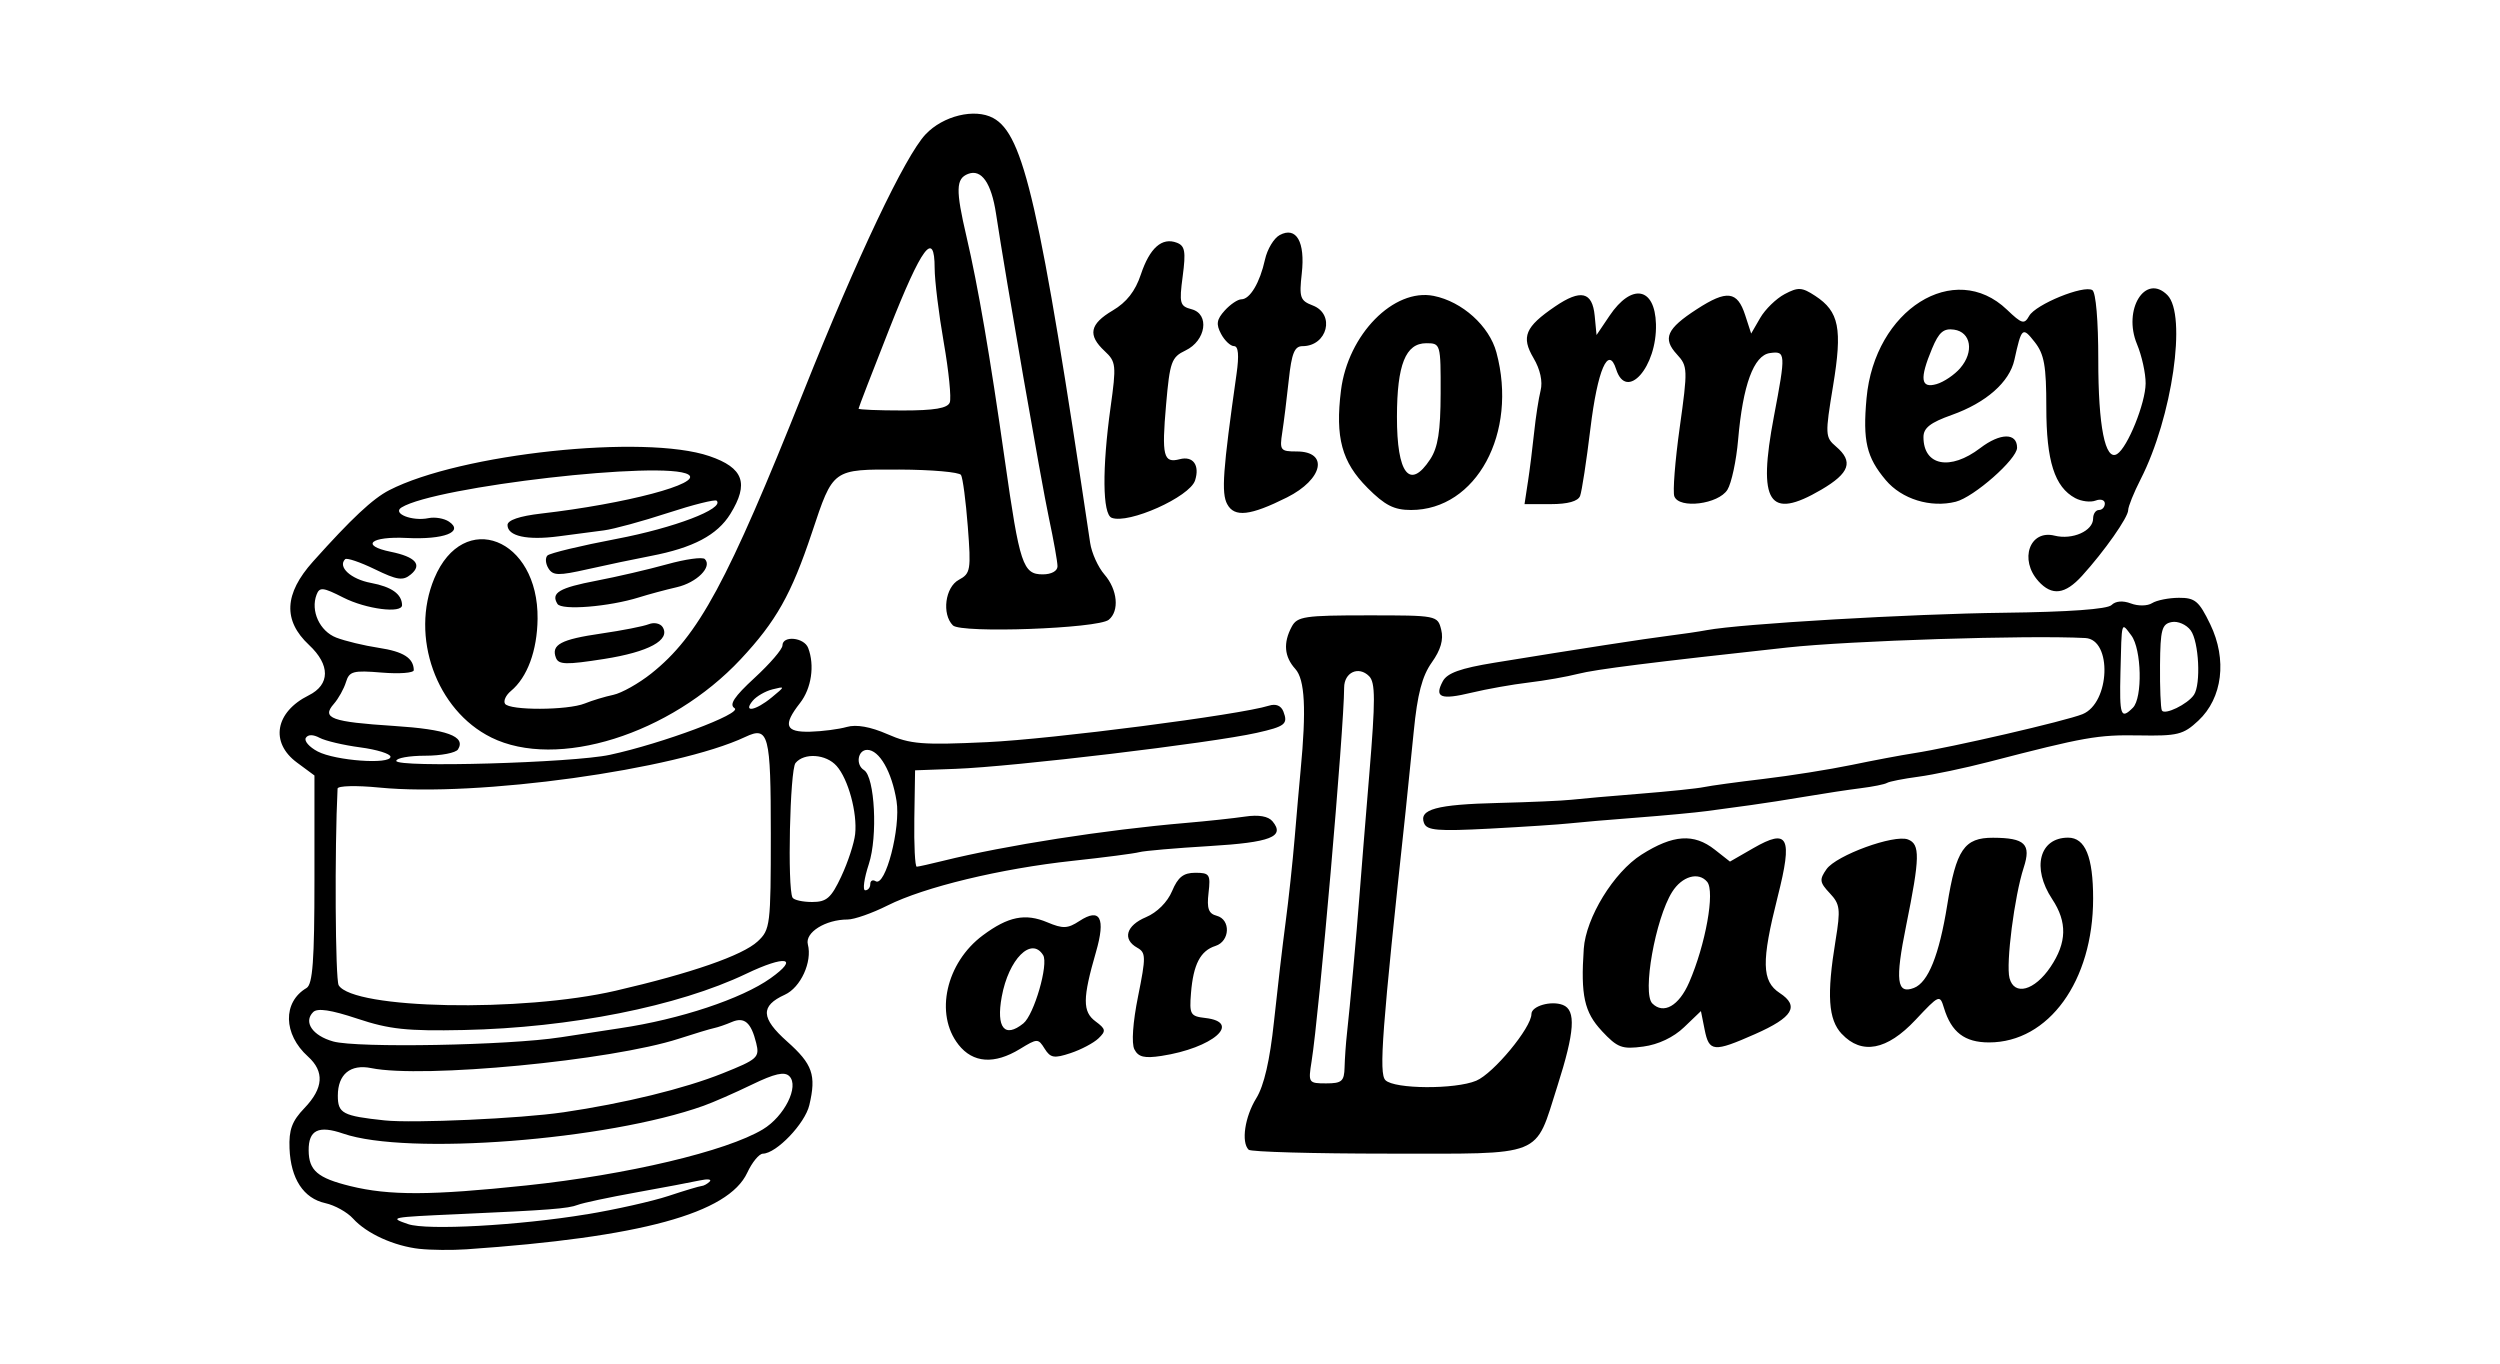 <?xml version="1.0" encoding="UTF-8" standalone="no"?>
<!-- Created with Inkscape (http://www.inkscape.org/) -->
<svg id="svg2" xmlns:rdf="http://www.w3.org/1999/02/22-rdf-syntax-ns#" xmlns="http://www.w3.org/2000/svg" height="54" width="99" version="1.1" xmlns:cc="http://creativecommons.org/ns#" xmlns:dc="http://purl.org/dc/elements/1.1/">
 <g id="g8358">
  <rect id="rect2990" opacity="0" height="54" width="99" y="0" x="0"/>
  <path id="path6873" d="m16.623 49.457c-1.02-0.113-2.102-0.605-2.643-1.202-0.229-0.254-0.723-0.528-1.096-0.61-0.864-0.19-1.371-0.963-1.419-2.165-0.03-0.742 0.097-1.085 0.591-1.6 0.755-0.788 0.799-1.447 0.138-2.043-0.98-0.882-1.006-2.151-0.056-2.712 0.245-0.145 0.314-1.085 0.314-4.301v-4.115l-0.695-0.514c-1.072-0.793-0.86-1.999 0.467-2.659 0.853-0.424 0.858-1.207 0.013-1.996-1.036-0.968-0.986-2.025 0.157-3.302 1.524-1.702 2.365-2.49 3.016-2.825 2.814-1.45 10.114-2.228 12.682-1.351 1.353 0.462 1.577 1.079 0.83 2.289-0.517 0.837-1.472 1.343-3.147 1.664-0.637 0.122-1.764 0.359-2.504 0.526-1.157 0.261-1.375 0.256-1.554-0.035-0.115-0.186-0.132-0.415-0.039-0.508 0.094-0.094 1.329-0.391 2.744-0.66 2.277-0.434 4.273-1.195 3.958-1.51-0.061-0.061-0.933 0.157-1.938 0.486s-2.139 0.638-2.522 0.688c-0.382 0.05-1.192 0.156-1.799 0.236-1.251 0.165-2.024-0.006-2.024-0.447 0-0.193 0.475-0.355 1.332-0.454 3.366-0.388 6.401-1.192 5.831-1.544-0.922-0.57-10.017 0.472-11.359 1.301-0.386 0.238 0.419 0.558 1.067 0.424 0.255-0.053 0.62 0.009 0.811 0.138 0.606 0.408-0.202 0.72-1.675 0.647-1.429-0.071-1.854 0.297-0.632 0.547 0.982 0.201 1.26 0.513 0.797 0.897-0.313 0.26-0.536 0.228-1.428-0.206-0.581-0.282-1.109-0.461-1.174-0.397-0.304 0.304 0.224 0.79 1.022 0.939 0.818 0.153 1.223 0.442 1.232 0.877 0.007 0.346-1.426 0.163-2.327-0.297-0.803-0.409-0.94-0.424-1.058-0.115-0.246 0.642 0.123 1.447 0.78 1.701 0.352 0.136 1.109 0.318 1.683 0.405 0.976 0.148 1.378 0.404 1.387 0.883 0.002 0.111-0.568 0.155-1.268 0.097-1.134-0.094-1.287-0.053-1.418 0.377-0.081 0.265-0.297 0.654-0.482 0.865-0.495 0.565-0.097 0.711 2.385 0.871 2.096 0.135 2.854 0.412 2.535 0.927-0.086 0.139-0.671 0.252-1.3 0.252-0.63 0-1.145 0.092-1.145 0.205 0 0.276 6.989 0.077 8.457-0.24 2.086-0.451 5.269-1.641 4.939-1.847-0.225-0.141-0.017-0.455 0.795-1.203 0.605-0.557 1.101-1.133 1.101-1.281 0-0.405 0.857-0.322 1.018 0.098 0.265 0.691 0.13 1.603-0.323 2.182-0.687 0.878-0.586 1.162 0.405 1.135 0.478-0.013 1.129-0.097 1.448-0.188 0.379-0.108 0.935-0.009 1.61 0.286 0.908 0.398 1.378 0.435 3.939 0.316 2.584-0.12 10.026-1.083 11.166-1.444 0.278-0.088 0.484-0.004 0.576 0.236 0.188 0.491 0.069 0.586-1.056 0.839-1.807 0.406-9.64 1.342-11.929 1.426l-1.602 0.058-0.03 1.911c-0.016 1.051 0.027 1.909 0.096 1.906s0.543-0.109 1.052-0.235c2.476-0.613 6.393-1.224 9.615-1.499 0.828-0.071 1.879-0.184 2.335-0.251 0.541-0.08 0.919-0.014 1.087 0.189 0.505 0.609-0.068 0.833-2.497 0.979-1.338 0.08-2.588 0.188-2.78 0.241-0.191 0.053-1.381 0.208-2.645 0.344-2.846 0.308-5.868 1.037-7.324 1.768-0.607 0.305-1.319 0.555-1.581 0.555-0.876 0-1.698 0.515-1.574 0.987 0.18 0.689-0.285 1.706-0.912 1.991-0.975 0.444-0.952 0.925 0.09 1.852 1.011 0.9 1.161 1.329 0.88 2.52-0.172 0.732-1.302 1.913-1.839 1.923-0.15 0.003-0.428 0.342-0.619 0.753-0.749 1.613-4.22 2.56-11.121 3.034-0.573 0.039-1.408 0.031-1.854-0.018zm6.603-1.368c1.147-0.19 2.607-0.518 3.244-0.729 0.637-0.211 1.228-0.388 1.313-0.394 0.085-0.005 0.229-0.084 0.321-0.176 0.092-0.092-0.082-0.112-0.386-0.046s-1.439 0.281-2.522 0.476-2.126 0.418-2.317 0.493c-0.373 0.148-1.131 0.207-4.75 0.368-2.687 0.12-2.737 0.13-1.969 0.394 0.743 0.256 4.386 0.056 7.067-0.388zm-2.376-1.146c3.979-0.42 7.916-1.354 9.357-2.219 0.856-0.514 1.451-1.707 1.051-2.107-0.192-0.192-0.579-0.104-1.482 0.333-0.672 0.326-1.535 0.704-1.917 0.84-3.823 1.365-11.733 1.975-14.27 1.1-0.975-0.336-1.372-0.143-1.366 0.665 0.006 0.798 0.352 1.095 1.649 1.414 1.545 0.38 3.193 0.374 6.978-0.026zm1.449-2.894c2.428-0.357 4.793-0.935 6.318-1.545 1.385-0.554 1.469-0.63 1.329-1.198-0.202-0.82-0.469-1.049-0.97-0.833-0.232 0.1-0.547 0.208-0.701 0.24s-0.779 0.221-1.39 0.419c-2.682 0.869-10.14 1.582-12.184 1.165-0.824-0.168-1.323 0.244-1.323 1.091 0 0.703 0.19 0.803 1.854 0.98 1.125 0.119 5.39-0.073 7.067-0.32zm-0.116-2.969c0.828-0.129 1.895-0.293 2.371-0.363 2.365-0.35 4.817-1.164 5.961-1.979 1.156-0.823 0.597-0.924-0.969-0.175-2.691 1.286-6.975 2.139-11.188 2.226-2.243 0.047-2.941-0.028-4.202-0.448-1.051-0.35-1.587-0.43-1.755-0.262-0.394 0.394-0.025 0.934 0.793 1.163 0.944 0.265 6.946 0.156 8.989-0.163zm2.201-1.848c2.991-0.692 5.019-1.396 5.619-1.952 0.499-0.463 0.521-0.641 0.521-4.252 0-3.956-0.085-4.282-1.007-3.847-2.748 1.297-10.625 2.388-14.492 2.007-0.914-0.09-1.651-0.072-1.657 0.041-0.12 2.385-0.091 7.571 0.044 7.788 0.584 0.946 7.246 1.077 10.972 0.215zm8.932-4.529c0.263-0.559 0.509-1.312 0.548-1.673 0.09-0.845-0.273-2.179-0.734-2.698-0.419-0.472-1.285-0.533-1.628-0.116-0.222 0.271-0.326 4.948-0.118 5.329 0.052 0.096 0.401 0.174 0.775 0.174 0.576 0 0.753-0.155 1.158-1.016zm1.147 0.307c0-0.135 0.096-0.186 0.212-0.114 0.387 0.239 0.999-2.112 0.828-3.177-0.186-1.159-0.683-2.024-1.161-2.024-0.376 0-0.469 0.589-0.127 0.801 0.428 0.265 0.549 2.629 0.191 3.719-0.188 0.573-0.253 1.041-0.143 1.041 0.11 0 0.2-0.11 0.2-0.245zm-18.999-5.042c0-0.117-0.539-0.285-1.199-0.372-0.659-0.087-1.383-0.258-1.608-0.378-0.258-0.138-0.46-0.137-0.546 0.002-0.075 0.122 0.136 0.364 0.47 0.539 0.701 0.367 2.882 0.525 2.882 0.209zm15.092-2.346c0.543-0.448 0.543-0.45 0.033-0.323-0.283 0.071-0.634 0.274-0.781 0.451-0.402 0.485 0.112 0.396 0.748-0.129zm18.889 17.906c-0.299-0.299-0.149-1.305 0.304-2.038 0.307-0.497 0.538-1.497 0.701-3.039 0.134-1.264 0.34-3.028 0.459-3.92 0.119-0.892 0.281-2.404 0.361-3.36 0.08-0.956 0.185-2.155 0.234-2.664 0.231-2.42 0.17-3.598-0.209-4.016-0.439-0.485-0.486-1.034-0.142-1.675 0.217-0.405 0.508-0.448 3.008-0.448 2.747 0 2.769 0.004 2.911 0.57 0.098 0.391-0.019 0.798-0.374 1.296-0.381 0.536-0.569 1.252-0.714 2.732-0.109 1.103-0.254 2.527-0.322 3.164-0.938 8.697-1.065 10.379-0.799 10.645 0.356 0.356 2.76 0.371 3.595 0.022 0.684-0.286 2.187-2.101 2.187-2.642 0-0.315 0.774-0.539 1.242-0.36 0.532 0.204 0.475 1.057-0.217 3.223-0.91 2.85-0.448 2.666-6.698 2.666-2.954 0-5.44-0.07-5.525-0.154zm3.8-3.263c0.009-0.35 0.051-0.95 0.094-1.332 0.116-1.034 0.385-3.993 0.494-5.445 0.053-0.701 0.229-2.879 0.392-4.841 0.244-2.939 0.242-3.62-0.009-3.871-0.415-0.415-0.986-0.153-0.988 0.453-0.005 1.641-0.989 12.924-1.29 14.804-0.136 0.847-0.121 0.869 0.576 0.869 0.622 0 0.717-0.083 0.731-0.637zm-15.291-0.9c-0.949-1.206-0.493-3.242 0.968-4.327 1.004-0.746 1.679-0.882 2.552-0.514 0.619 0.26 0.806 0.253 1.271-0.052 0.823-0.539 1.046-0.119 0.655 1.23-0.531 1.834-0.535 2.36-0.018 2.744 0.41 0.304 0.424 0.381 0.116 0.675-0.191 0.182-0.688 0.445-1.105 0.583-0.65 0.216-0.795 0.191-1.024-0.174-0.258-0.413-0.288-0.413-0.98 0.01-1.016 0.619-1.859 0.559-2.435-0.173zm2.571-0.838c0.425-0.343 1.005-2.345 0.783-2.704-0.464-0.75-1.367 0.157-1.639 1.646-0.226 1.235 0.114 1.655 0.856 1.058zm4.397 1.028c-0.12-0.235-0.062-1.072 0.146-2.102 0.315-1.563 0.312-1.73-0.033-1.923-0.598-0.335-0.442-0.879 0.348-1.211 0.435-0.183 0.849-0.596 1.031-1.031 0.233-0.555 0.45-0.726 0.921-0.726 0.565 0 0.608 0.065 0.523 0.797-0.072 0.619-0 0.821 0.322 0.905 0.565 0.148 0.53 1.011-0.048 1.195-0.597 0.19-0.877 0.729-0.969 1.867-0.068 0.845-0.026 0.919 0.564 0.986 1.478 0.17 0.295 1.193-1.737 1.503-0.672 0.102-0.914 0.044-1.067-0.259zm18.507-0.733c-0.691-0.739-0.837-1.409-0.712-3.249 0.084-1.234 1.187-3.033 2.287-3.73 1.25-0.793 2.072-0.849 2.9-0.198l0.603 0.474 0.923-0.531c1.39-0.8 1.567-0.451 0.967 1.92-0.651 2.576-0.635 3.346 0.079 3.815 0.792 0.519 0.527 0.963-0.973 1.626-1.642 0.726-1.822 0.711-1.999-0.174l-0.147-0.736-0.667 0.639c-0.418 0.401-1.02 0.686-1.615 0.766-0.848 0.114-1.021 0.048-1.648-0.622zm3.461-1.917c0.652-1.5 1.03-3.604 0.714-3.984-0.342-0.412-0.999-0.222-1.389 0.403-0.664 1.063-1.187 4.008-0.784 4.412 0.445 0.445 1.055 0.098 1.458-0.83zm6.044 2.039c-0.536-0.571-0.6-1.542-0.245-3.708 0.202-1.235 0.178-1.431-0.23-1.865-0.403-0.428-0.418-0.539-0.129-0.951 0.385-0.55 2.679-1.387 3.226-1.177 0.486 0.187 0.475 0.708-0.071 3.404-0.444 2.192-0.376 2.738 0.307 2.475 0.565-0.217 1-1.302 1.319-3.286 0.352-2.193 0.674-2.666 1.815-2.661 1.266 0.005 1.517 0.251 1.212 1.185-0.366 1.124-0.71 3.804-0.561 4.373 0.187 0.716 0.992 0.497 1.623-0.441 0.65-0.966 0.67-1.777 0.066-2.688-0.818-1.235-0.507-2.433 0.631-2.433 0.679 0 0.991 0.758 0.991 2.411 0 3.266-1.76 5.698-4.123 5.698-0.964 0-1.49-0.402-1.783-1.363-0.165-0.541-0.186-0.532-1.128 0.471-1.128 1.203-2.131 1.394-2.918 0.555zm-16.542-8.346c-0.211-0.551 0.486-0.741 2.94-0.801 1.254-0.031 2.557-0.088 2.896-0.127 0.339-0.039 1.555-0.146 2.702-0.237s2.294-0.21 2.549-0.265c0.255-0.054 1.32-0.2 2.368-0.324s2.611-0.373 3.475-0.552c0.864-0.18 1.975-0.389 2.468-0.465 1.499-0.232 6.014-1.277 6.678-1.546 1.091-0.442 1.183-2.958 0.111-3.015-2.26-0.12-9.318 0.105-11.799 0.375-5.408 0.59-7.595 0.865-8.282 1.042-0.446 0.115-1.332 0.271-1.969 0.346-0.637 0.075-1.652 0.256-2.255 0.401-1.226 0.295-1.484 0.192-1.139-0.453 0.174-0.326 0.702-0.515 2.046-0.734 3.394-0.553 5.98-0.952 6.908-1.068 0.51-0.063 1.187-0.163 1.506-0.223 1.353-0.251 8.062-0.643 11.763-0.687 2.559-0.031 4.093-0.141 4.258-0.305 0.161-0.161 0.448-0.184 0.768-0.063 0.286 0.109 0.656 0.103 0.839-0.013 0.181-0.114 0.658-0.209 1.061-0.211 0.641-0.003 0.796 0.128 1.241 1.048 0.675 1.395 0.487 2.922-0.471 3.817-0.595 0.556-0.817 0.611-2.354 0.584-1.63-0.028-2.138 0.061-5.951 1.05-0.937 0.243-2.189 0.507-2.78 0.586-0.592 0.079-1.151 0.189-1.243 0.245s-0.561 0.15-1.043 0.21c-0.481 0.06-1.449 0.207-2.149 0.326-0.701 0.119-1.691 0.274-2.201 0.343-0.51 0.07-1.292 0.176-1.738 0.236-0.446 0.06-1.697 0.178-2.78 0.26-1.083 0.083-2.282 0.185-2.664 0.228s-1.804 0.136-3.16 0.208c-2.059 0.108-2.487 0.073-2.598-0.218zm28.07-4.571c0.389-0.389 0.347-2.322-0.062-2.864-0.405-0.536-0.378-0.628-0.43 1.462-0.042 1.725 0.012 1.881 0.492 1.402zm2.418-0.51c0.282-0.423 0.198-2.107-0.128-2.553-0.168-0.229-0.507-0.378-0.753-0.33-0.39 0.076-0.45 0.296-0.462 1.705-0.008 0.89 0.025 1.696 0.072 1.792 0.1 0.204 1.022-0.242 1.271-0.615zm-67.43 1.685c-2.173-1.076-3.216-3.991-2.252-6.298 1.153-2.76 4.129-1.596 4.09 1.601-0.015 1.261-0.406 2.319-1.057 2.859-0.198 0.164-0.303 0.391-0.233 0.504 0.168 0.272 2.482 0.264 3.159-0.01 0.293-0.119 0.802-0.273 1.131-0.342 0.329-0.07 1.004-0.449 1.5-0.843 1.873-1.488 3.017-3.608 6.041-11.188 2.117-5.308 4.014-9.305 4.823-10.164 0.693-0.736 1.944-1.04 2.674-0.649 1.214 0.65 1.848 3.427 3.844 16.827 0.059 0.398 0.314 0.961 0.566 1.252 0.52 0.599 0.599 1.446 0.169 1.793-0.432 0.348-5.849 0.543-6.17 0.222-0.447-0.447-0.307-1.515 0.236-1.806 0.463-0.248 0.486-0.388 0.354-2.105-0.078-1.012-0.199-1.933-0.269-2.046-0.07-0.113-1.167-0.209-2.438-0.214-2.666-0.009-2.618-0.044-3.466 2.498-0.815 2.443-1.417 3.511-2.822 5.014-2.785 2.977-7.277 4.385-9.88 3.096zm22.427-6.777c0-0.176-0.153-1.036-0.34-1.911-0.301-1.41-1.706-9.489-2.095-12.055-0.185-1.216-0.577-1.775-1.104-1.573-0.487 0.187-0.498 0.629-0.064 2.489 0.456 1.954 0.929 4.708 1.518 8.852 0.588 4.135 0.715 4.518 1.501 4.518 0.342 0 0.584-0.132 0.584-0.319zm-4.266-6.486c0.067-0.174-0.04-1.243-0.238-2.375-0.198-1.132-0.36-2.457-0.361-2.946-0.002-1.534-0.505-0.86-1.791 2.397-0.672 1.703-1.222 3.129-1.222 3.168 0 0.04 0.785 0.072 1.745 0.072 1.263 0 1.779-0.088 1.867-0.317zm-15.596 10.111c-0.199-0.52 0.193-0.73 1.795-0.962 0.826-0.12 1.673-0.286 1.883-0.37 0.21-0.084 0.457-0.031 0.549 0.117 0.316 0.512-0.552 0.983-2.324 1.261-1.498 0.235-1.798 0.228-1.903-0.047zm0.06-2.135c-0.27-0.436 0.068-0.637 1.549-0.92 0.8-0.153 2.055-0.445 2.789-0.649 0.734-0.204 1.408-0.298 1.498-0.207 0.307 0.307-0.318 0.933-1.113 1.115-0.436 0.1-1.105 0.28-1.487 0.4-1.193 0.374-3.072 0.526-3.236 0.261zm58.647-0.9c-0.771-0.852-0.346-2.05 0.639-1.803 0.707 0.177 1.526-0.186 1.526-0.677 0-0.187 0.104-0.339 0.232-0.339s0.232-0.115 0.232-0.256-0.164-0.194-0.364-0.117c-0.2 0.077-0.564 0.033-0.809-0.098-0.816-0.437-1.144-1.468-1.144-3.593 0-1.647-0.082-2.106-0.46-2.587-0.484-0.616-0.52-0.584-0.804 0.706-0.194 0.883-1.123 1.699-2.481 2.182-0.849 0.302-1.12 0.514-1.12 0.876 0 1.139 1.058 1.343 2.248 0.435 0.796-0.607 1.459-0.613 1.459-0.014 0 0.452-1.711 1.959-2.429 2.139-0.997 0.25-2.136-0.102-2.771-0.856-0.763-0.906-0.914-1.552-0.761-3.243 0.318-3.505 3.48-5.498 5.562-3.505 0.59 0.564 0.685 0.591 0.878 0.246 0.256-0.457 2.159-1.234 2.502-1.022 0.14 0.087 0.236 1.217 0.235 2.751-0.003 2.641 0.274 4.032 0.745 3.74 0.415-0.257 1.124-2.011 1.13-2.795 0.003-0.399-0.151-1.097-0.341-1.553-0.571-1.367 0.326-2.823 1.201-1.948 0.781 0.781 0.193 4.845-1.056 7.292-0.272 0.533-0.495 1.085-0.495 1.226 0 0.285-0.938 1.622-1.826 2.6-0.673 0.742-1.193 0.806-1.73 0.213zm-3.095-8.44c0.554-0.642 0.426-1.426-0.247-1.521-0.415-0.059-0.599 0.099-0.869 0.746-0.503 1.204-0.453 1.594 0.179 1.41 0.287-0.083 0.709-0.369 0.938-0.634zm-33.607 5.928c-0.361-0.143-0.379-1.951-0.042-4.371 0.233-1.672 0.219-1.807-0.232-2.227-0.682-0.635-0.596-1.07 0.317-1.609 0.55-0.325 0.895-0.765 1.114-1.424 0.352-1.056 0.838-1.485 1.426-1.26 0.322 0.124 0.361 0.347 0.232 1.325-0.143 1.079-0.114 1.187 0.351 1.309 0.726 0.19 0.571 1.246-0.24 1.633-0.556 0.265-0.621 0.445-0.769 2.142-0.178 2.043-0.106 2.333 0.539 2.164 0.53-0.139 0.801 0.235 0.609 0.839-0.208 0.655-2.64 1.743-3.306 1.48zm4.578-0.536c-0.238-0.445-0.175-1.323 0.369-5.159 0.105-0.741 0.073-1.101-0.099-1.101-0.14 0-0.371-0.217-0.513-0.483-0.206-0.385-0.177-0.572 0.144-0.927 0.221-0.244 0.517-0.444 0.658-0.444 0.343 0 0.735-0.66 0.936-1.573 0.09-0.411 0.353-0.849 0.584-0.972 0.657-0.352 1.014 0.27 0.873 1.521-0.107 0.953-0.065 1.077 0.433 1.267 0.901 0.343 0.583 1.612-0.404 1.612-0.316 0-0.43 0.279-0.543 1.332-0.078 0.733-0.195 1.671-0.259 2.085-0.109 0.706-0.074 0.753 0.57 0.753 1.282 0 1.049 1.102-0.383 1.82-1.452 0.727-2.082 0.799-2.365 0.269zm5.551-0.652c-1.015-1.015-1.279-1.99-1.046-3.858 0.276-2.209 2.09-4.056 3.673-3.739 1.128 0.226 2.201 1.192 2.482 2.238 0.858 3.188-0.794 6.24-3.38 6.24-0.675 0-1.031-0.181-1.73-0.88zm2.489-1.13c0.306-0.468 0.407-1.109 0.411-2.607 0.005-1.959-0.003-1.986-0.568-1.986-0.82 0-1.158 0.846-1.162 2.908-0.005 2.269 0.508 2.924 1.319 1.685zm3.866 0.91c0.073-0.478 0.184-1.363 0.247-1.967 0.063-0.604 0.179-1.353 0.257-1.665 0.089-0.355-0.015-0.834-0.28-1.282-0.498-0.843-0.334-1.236 0.853-2.044 1.02-0.695 1.477-0.587 1.569 0.369l0.073 0.762 0.514-0.763c0.877-1.301 1.798-1.137 1.839 0.328 0.048 1.696-1.169 3.076-1.577 1.79-0.308-0.969-0.736 0.019-1.019 2.35-0.156 1.288-0.34 2.487-0.408 2.666-0.081 0.212-0.486 0.325-1.163 0.325h-1.038l0.132-0.869zm5.8 0.562c-0.068-0.177 0.028-1.405 0.213-2.73 0.322-2.309 0.318-2.428-0.11-2.893-0.579-0.629-0.409-1.015 0.788-1.79 1.19-0.772 1.603-0.721 1.913 0.233l0.238 0.732 0.358-0.619c0.197-0.341 0.632-0.765 0.968-0.943 0.536-0.284 0.684-0.275 1.211 0.07 0.948 0.621 1.081 1.295 0.706 3.565-0.319 1.932-0.314 2.033 0.118 2.402 0.697 0.595 0.542 1.048-0.584 1.708-2.08 1.219-2.526 0.527-1.875-2.907 0.474-2.497 0.467-2.592-0.161-2.503-0.641 0.091-1.071 1.266-1.258 3.434-0.071 0.828-0.262 1.718-0.423 1.978-0.356 0.573-1.908 0.768-2.101 0.264z"/>
 </g>
</svg>
